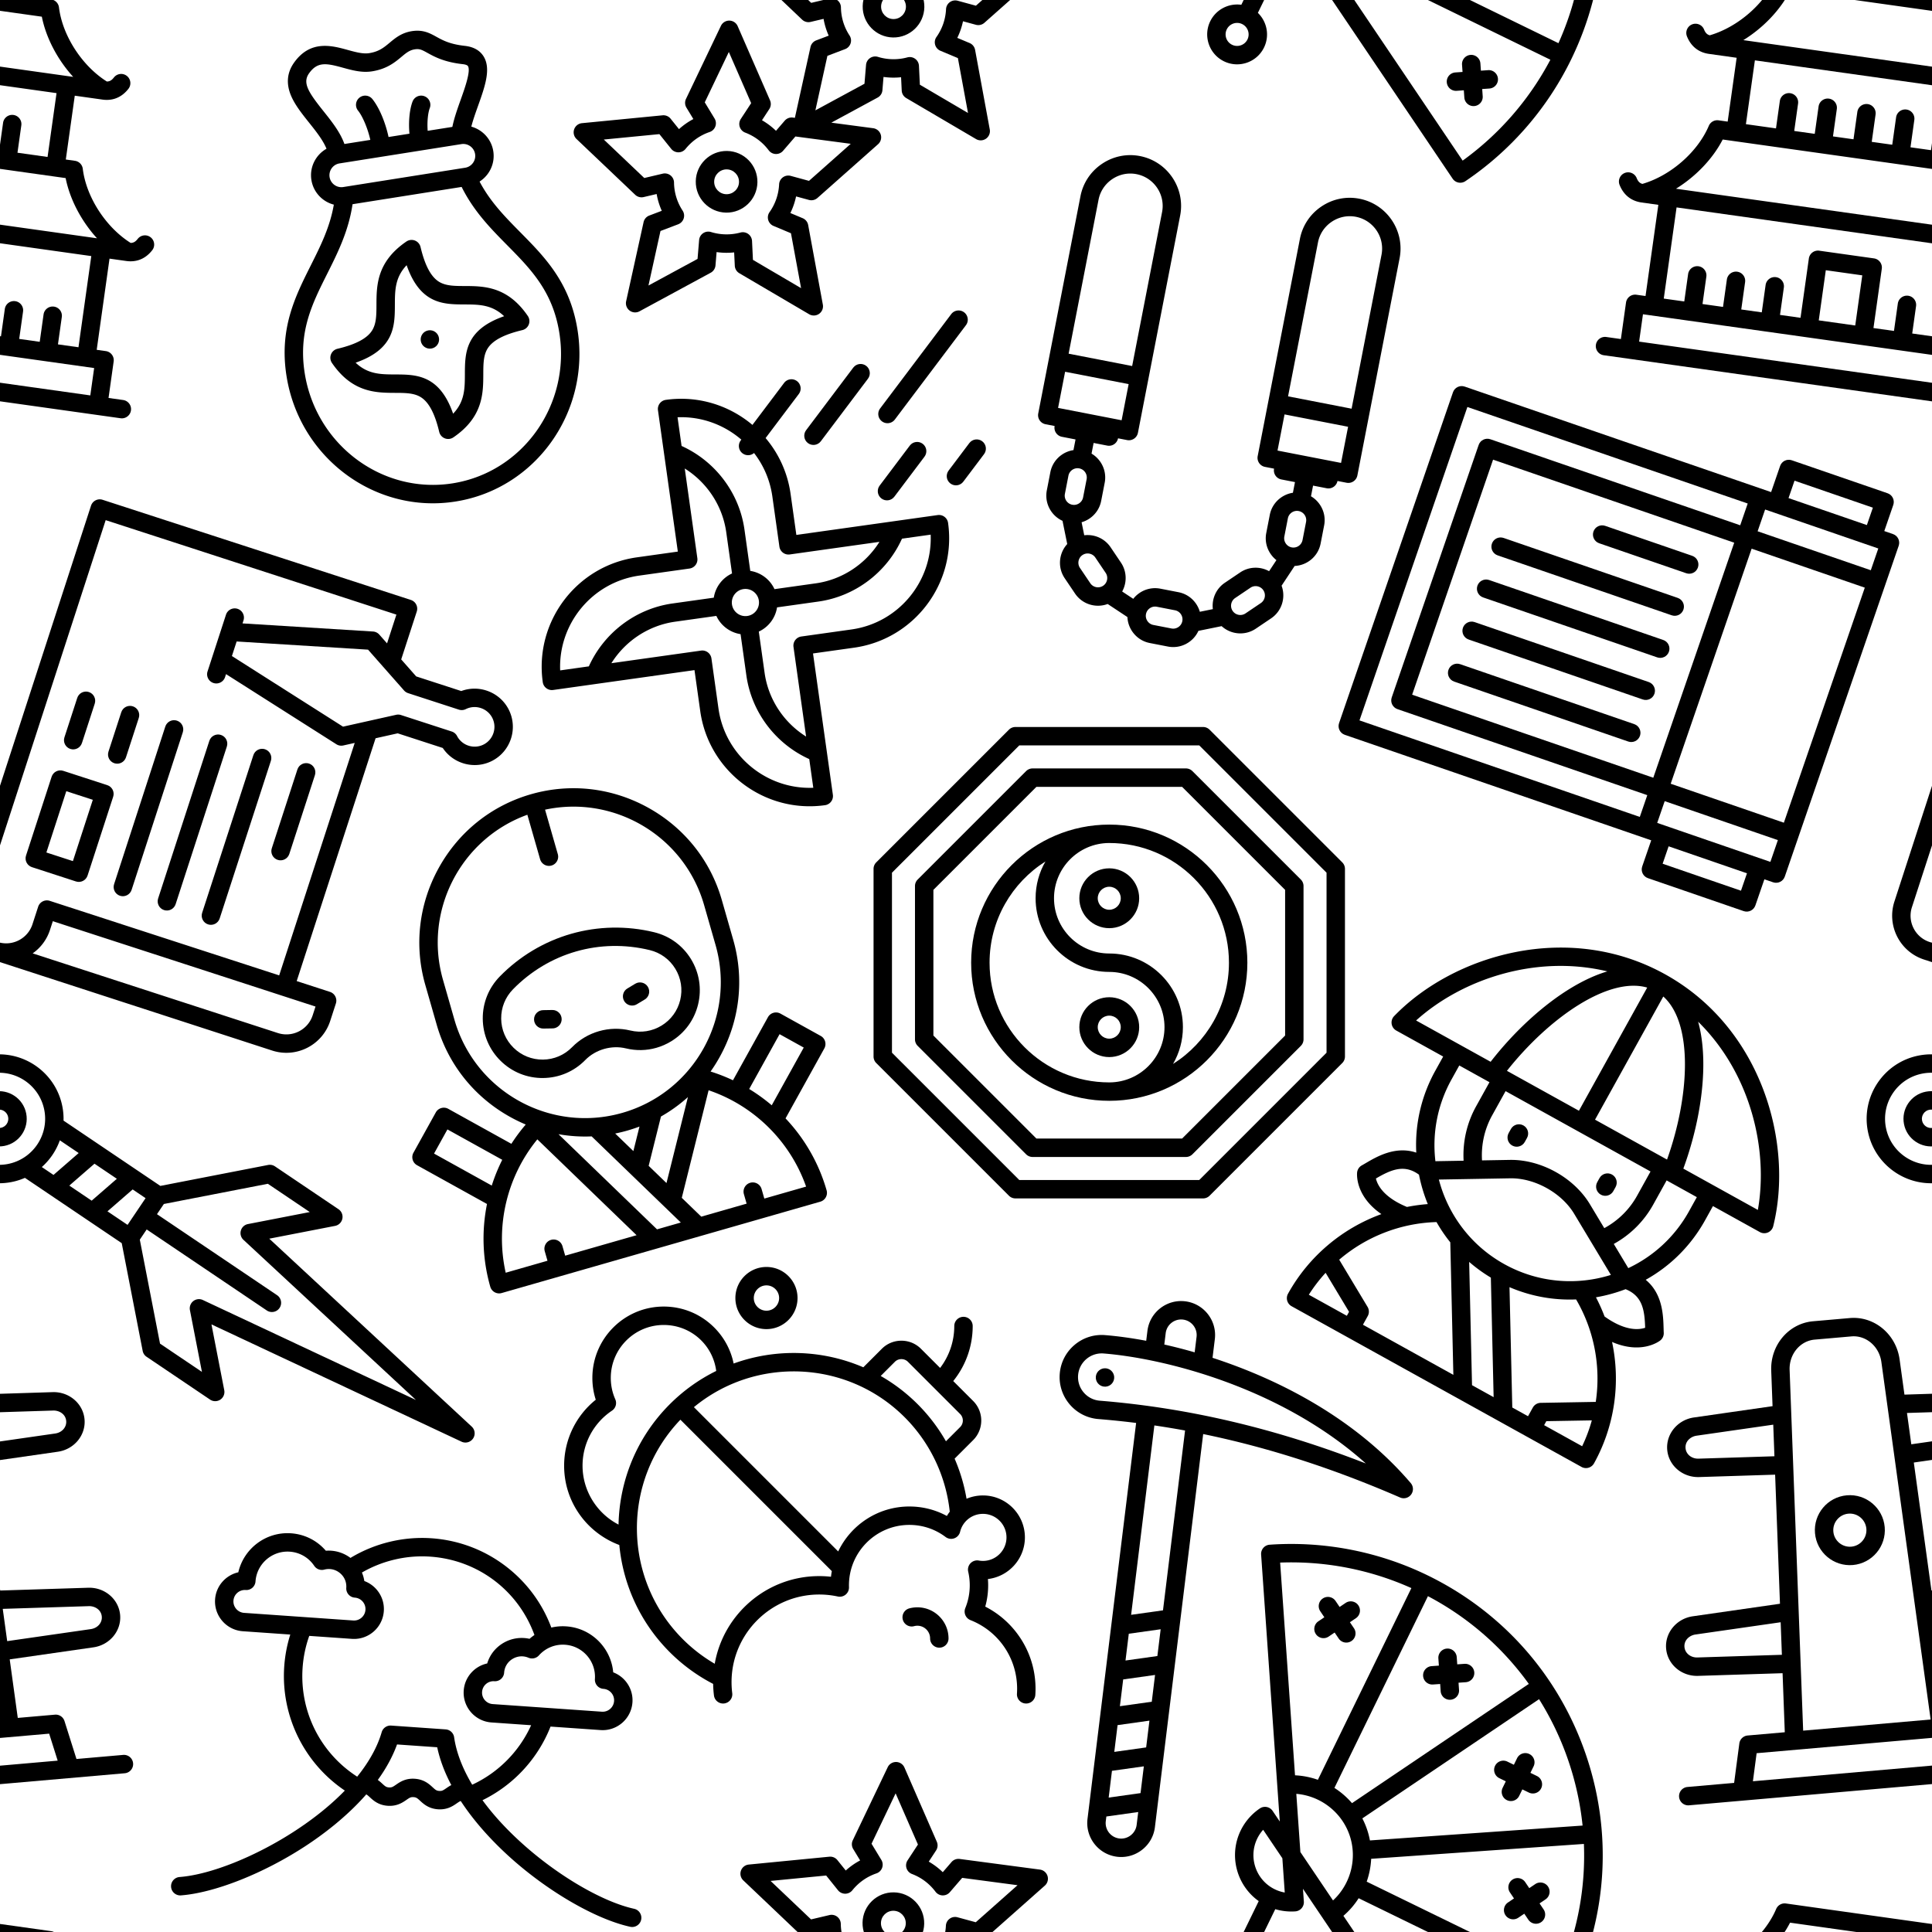 <svg xmlns="http://www.w3.org/2000/svg" xmlns:xlink="http://www.w3.org/1999/xlink" width="512" height="512" viewBox="0 0 512 512">
  <defs>
    <svg xmlns="http://www.w3.org/2000/svg" width="512" viewBox="0 0 512.001 512.001" height="512" id="a">
      <path d="M371.351 234.376c-13.92-19.416-27.157-37.884-35.221-61.527 11.682-5.083 19.87-16.737 19.87-30.269 0-13.348-7.968-24.869-19.397-30.058 2.942-6.82 6.956-14.177 10.881-21.371 10.487-19.224 20.393-37.381 14.202-51.938-3.008-7.074-9.178-11.933-18.338-14.44-15.768-4.316-22.771-9.765-28.952-14.572C307.949 5.186 301.283 0 289 0c-11.291 0-18.968 4.59-25.74 8.639-6.921 4.138-12.898 7.711-23.76 7.711-6.814 0-14.426-3.451-22.484-7.104-16.152-7.322-38.275-17.354-59.7 4.538-9.248 9.45-12.221 21.198-8.835 34.919 2.61 10.58 8.742 21.375 14.671 31.813 5.934 10.446 12.025 21.171 14.358 31.135-12.548 4.673-21.51 16.775-21.51 30.93 0 13.531 8.189 25.185 19.871 30.268-8.064 23.643-21.302 42.111-35.221 61.528C118.699 264.999 96 296.663 96 348.729 96 438.757 167.775 512 256 512s160-73.243 160-163.271c0-52.067-22.698-83.731-44.649-114.353zM171.61 27.771c11.107-11.353 20.377-7.913 37.147-.311 9.639 4.37 19.605 8.889 30.742 8.889 16.385 0 26.164-5.847 34.022-10.545C279.159 22.435 283.231 20 289 20c5.42 0 7.673 1.753 13.117 5.987 6.894 5.362 16.334 12.706 35.95 18.077 1.669.456 4.565 1.451 5.215 2.977 2.401 5.648-7.081 23.03-13.355 34.532-5.056 9.268-10.248 18.785-13.702 28.017h-27.137c.852-10.25 3.53-19.561 6.076-23.971 2.762-4.782 1.123-10.898-3.66-13.66a9.999 9.999 0 0 0-13.66 3.66c-4.619 8-7.943 21.059-8.809 33.971h-22.98c-.895-16.482-5.055-33.33-10.91-43.471-2.761-4.783-8.877-6.422-13.66-3.66s-6.422 8.878-3.66 13.66c3.538 6.127 7.268 19.3 8.193 33.471H197.53c-2.577-13.581-9.88-26.438-16.988-38.951-12.993-22.875-17.764-33.843-8.932-42.868zm17.381 101.819h134.02c7.163 0 12.99 5.828 12.99 12.991s-5.827 12.99-12.99 12.99h-134.02c-7.163 0-12.99-5.828-12.99-12.991s5.827-12.99 12.99-12.99zM256 492.001c-77.196 0-140-64.271-140-143.271 0-45.639 19.869-73.355 40.905-102.7 14.872-20.746 30.21-42.143 39.116-70.458h119.957c8.907 28.314 24.245 49.711 39.116 70.458C376.131 275.373 396 303.091 396 348.729c0 79-62.803 143.272-140 143.272z" />
      <path d="M365.039 325.218c-16.755-35.395-42.258-39.524-62.75-42.843-10.89-1.764-20.294-3.286-26.916-9.119-7.656-6.744-12.135-19.904-13.69-40.232a10.002 10.002 0 0 0-14.249-8.276c-35.395 16.755-39.525 42.258-42.844 62.75-1.763 10.89-3.286 20.294-9.119 26.916-6.743 7.656-19.903 12.135-40.232 13.69a10.002 10.002 0 0 0-8.276 14.25c16.756 35.394 42.259 39.524 62.751 42.843 10.89 1.763 20.294 3.286 26.916 9.119 7.656 6.743 12.135 19.903 13.69 40.232a10 10 0 0 0 14.249 8.276c35.394-16.756 39.523-42.259 42.842-62.751 1.764-10.889 3.286-20.294 9.119-26.916 6.744-7.656 19.904-12.135 40.232-13.69a10 10 0 0 0 8.277-14.249zm-77.371 51.658c-2.513 15.516-4.745 29.312-19.353 40.514-7.967-44.249-33.034-48.312-55.405-51.936-15.516-2.513-29.312-4.746-40.514-19.354 44.249-7.967 48.312-33.034 51.936-55.405 2.513-15.516 4.746-29.312 19.354-40.514 7.965 44.258 33.033 48.313 55.405 51.937 15.516 2.512 29.312 4.745 40.513 19.353-44.249 7.967-48.312 33.034-51.936 55.405z" />
      <path d="M256.004 323.786h-.008c-5.522 0-9.996 4.478-9.996 10s4.481 10 10.004 10 10-4.478 10-10-4.477-10-10-10z" />
    </svg>
    <svg xmlns="http://www.w3.org/2000/svg" width="512" viewBox="0 0 512 512" height="512" id="b">
      <path d="M509.071 147.032 364.967 2.929A10.001 10.001 0 0 0 357.896 0H154.103a10.001 10.001 0 0 0-7.071 2.929L2.929 147.032A10.003 10.003 0 0 0 0 154.104v203.793c0 2.652 1.054 5.195 2.929 7.071l144.104 144.104a10.001 10.001 0 0 0 7.071 2.929h203.792c2.652 0 5.196-1.054 7.071-2.929l144.104-144.104a10.003 10.003 0 0 0 2.929-7.071V154.104c0-2.653-1.054-5.196-2.929-7.072zM492 353.754 353.754 492H158.246L20 353.754V158.246L158.245 20h195.509L492 158.246z" />
      <path d="M339.257 45H172.743a10.001 10.001 0 0 0-7.071 2.929L47.929 165.672A10.003 10.003 0 0 0 45 172.743v166.515c0 2.652 1.054 5.195 2.929 7.071l117.743 117.742a10.001 10.001 0 0 0 7.071 2.929h166.514c2.652 0 5.196-1.054 7.071-2.929l117.743-117.743a10.003 10.003 0 0 0 2.929-7.071V172.743c0-2.652-1.054-5.195-2.929-7.071L346.328 47.929A10.001 10.001 0 0 0 339.257 45zM447 335.114 335.115 447h-158.23L65 335.115V176.886L176.885 65h158.23L447 176.886z" />
      <path d="M106 256c0 82.71 67.29 150 150 150s150-67.29 150-150-67.29-150-150-150-150 67.29-150 150zm20 0c0-46.23 24.256-86.901 60.71-109.955C179.901 157.809 176 171.457 176 186c0 44.112 35.888 80 80 80 33.084 0 60 26.916 60 60 0 32.954-26.705 59.788-59.61 59.999L256 386c-71.682 0-130-58.317-130-130zm260 0c0 46.23-24.256 86.901-60.71 109.955C332.099 354.191 336 340.543 336 326c0-44.112-35.888-80-80-80-33.084 0-60-26.916-60-60 0-32.954 26.705-59.788 59.61-59.999L256 126c71.682 0 130 58.317 130 130z" />
      <path d="M288.5 326c0-17.921-14.58-32.5-32.5-32.5s-32.5 14.579-32.5 32.5 14.58 32.5 32.5 32.5 32.5-14.579 32.5-32.5zm-45 0c0-6.893 5.607-12.5 12.5-12.5s12.5 5.607 12.5 12.5-5.607 12.5-12.5 12.5-12.5-5.607-12.5-12.5zM223.5 186c0 17.921 14.58 32.5 32.5 32.5s32.5-14.579 32.5-32.5-14.58-32.5-32.5-32.5-32.5 14.579-32.5 32.5zm45 0c0 6.893-5.607 12.5-12.5 12.5s-12.5-5.607-12.5-12.5 5.607-12.5 12.5-12.5 12.5 5.607 12.5 12.5z" />
    </svg>
    <svg xmlns="http://www.w3.org/2000/svg" width="512" viewBox="0 0 512 512" height="512" id="c">
      <path d="M183.662 299.913c16.716 4.612 34.227 2.438 49.306-6.121l.015-.009c13.967-7.958 32.039-7.959 46.048.009 9.903 5.621 20.855 8.487 31.941 8.487 5.795 0 11.627-.783 17.365-2.366 16.716-4.611 30.635-15.456 39.193-30.535 8.559-15.08 10.733-32.591 6.122-49.306-4.611-16.716-15.456-30.635-30.528-39.189-26.621-15.141-56.748-23.143-87.124-23.143-30.375 0-60.503 8.002-87.117 23.138-15.08 8.56-25.925 22.479-30.536 39.194s-2.437 34.226 6.122 49.305c8.559 15.08 22.478 25.925 39.193 30.536zm-26.035-74.522c3.19-11.565 10.694-21.196 21.135-27.123 48.364-27.504 106.112-27.505 154.483.005 10.434 5.922 17.938 15.553 21.128 27.118s1.686 23.681-4.236 34.115-15.553 17.937-27.119 21.128-23.682 1.687-34.108-4.231c-10.159-5.777-21.543-8.666-32.924-8.666-11.377 0-22.751 2.887-32.891 8.661-10.435 5.923-22.549 7.426-34.115 4.236-11.566-3.191-21.197-10.694-27.119-21.129-5.92-10.434-7.425-22.549-4.234-34.114z" />
      <path d="m198.752 248.365 9.659 2.589c.868.232 1.738.344 2.595.344 4.415 0 8.456-2.947 9.653-7.414 1.43-5.335-1.736-10.818-7.07-12.248l-9.659-2.589c-5.336-1.429-10.818 1.736-12.248 7.07-1.43 5.335 1.735 10.819 7.07 12.248zM300.994 251.298c.857 0 1.728-.111 2.595-.344l9.659-2.589c5.334-1.43 8.5-6.913 7.07-12.248s-6.914-8.501-12.248-7.07l-9.659 2.589c-5.334 1.43-8.5 6.913-7.07 12.248 1.197 4.468 5.238 7.414 9.653 7.414z" />
      <path d="m486.072 339.072-35.355-35.355a10.001 10.001 0 0 0-14.142 0L381.191 359.1a189.178 189.178 0 0 0-20.773-15.833 171.867 171.867 0 0 0 13.888-12.461c31.724-31.723 49.194-73.738 49.194-118.305V167.5c0-44.567-17.471-86.582-49.194-118.306S300.567 0 256 0s-86.582 17.471-118.306 49.194S88.5 122.934 88.5 167.5v45.001c0 44.566 17.471 86.582 49.195 118.305a172.057 172.057 0 0 0 13.888 12.461 189.315 189.315 0 0 0-20.774 15.833l-55.383-55.383a10.001 10.001 0 0 0-14.142 0l-35.355 35.355c-3.905 3.905-3.905 10.237 0 14.143l61.416 61.416C73.561 441.221 66 471.111 66 502c0 5.522 4.477 10 10 10h360c5.523 0 10-4.478 10-10 0-30.889-7.561-60.779-21.344-87.369l61.416-61.417c3.905-3.904 3.905-10.236 0-14.142zM257.265 492l-74.383-128.836a165.163 165.163 0 0 0 33.96 12.218L284.171 492zm-14.984-112.556a169.335 169.335 0 0 0 27.438 0L256 403.206zm25.266 43.762 27.611-47.824a165.113 165.113 0 0 0 33.961-12.218l-48.118 83.345zM108.5 212.501V167.5c0-77.972 60.814-142.006 137.5-147.164v50.239c0 5.522 4.477 10 10 10s10-4.478 10-10V20.336c76.686 5.158 137.5 69.193 137.5 147.164v45.001C403.5 293.832 337.331 360 256 360s-147.5-66.168-147.5-147.499zM47.142 346.144l21.213-21.213 48.137 48.137a190.674 190.674 0 0 0-18.662 23.764zm112.103 16.08L234.171 492h-80.67v-10.72c0-5.522-4.477-10-10-10s-10 4.478-10 10V492H86.295c3.086-52.134 30.154-100.128 72.95-129.776zM378.499 492v-10.72c0-5.522-4.477-10-10-10s-10 4.478-10 10V492h-51.234l-14.717-25.491 60.208-104.285c42.795 29.649 69.863 77.642 72.949 129.776zm35.671-95.168a190.674 190.674 0 0 0-18.662-23.764l48.137-48.137 21.213 21.213z" />
    </svg>
    <svg xmlns="http://www.w3.org/2000/svg" width="512" viewBox="0 0 512.003 512.003" height="512" id="d">
      <path d="M167.012 334.952c-18.465 0-33.488 15.022-33.488 33.488s15.023 33.488 33.488 33.488c18.466 0 33.489-15.022 33.489-33.488s-15.023-33.488-33.489-33.488zm0 46.977c-7.438 0-13.488-6.051-13.488-13.488s6.051-13.488 13.488-13.488 13.489 6.051 13.489 13.488-6.051 13.488-13.489 13.488z" />
      <path d="M511.513 120.986a10.001 10.001 0 0 0-8.368-6.845l-87.354-10.045a9.997 9.997 0 0 0-8.83 3.539l-9.279 11.154a76.976 76.976 0 0 0-15.419-11.218l7.734-12.262a10 10 0 0 0 .638-9.491L354.087 5.844a10 10 0 0 0-18.192 0L299.348 85.82a10 10 0 0 0 .638 9.491l7.734 12.262a76.982 76.982 0 0 0-15.42 11.218l-9.279-11.154a9.998 9.998 0 0 0-8.83-3.539l-87.354 10.045a10 10 0 0 0-5.621 17.301l64.768 59.472a9.998 9.998 0 0 0 9.224 2.326l14.057-3.568a76.708 76.708 0 0 0 5.887 18.137l-13.465 5.374a10 10 0 0 0-6.094 7.305l-15.624 77.206-2.157-.248a10 10 0 0 0-8.83 3.539l-9.279 11.154a77.004 77.004 0 0 0-15.419-11.218l7.734-12.262a9.998 9.998 0 0 0 .637-9.491l-36.547-79.976a9.999 9.999 0 0 0-18.19 0l-36.547 79.976a10 10 0 0 0 .637 9.491l7.734 12.262a76.976 76.976 0 0 0-15.419 11.218l-9.279-11.154a9.999 9.999 0 0 0-8.83-3.539L8.858 307.49a10 10 0 0 0-5.621 17.301l64.768 59.471a10 10 0 0 0 9.224 2.326l14.057-3.567a76.725 76.725 0 0 0 5.888 18.137l-13.465 5.374a10.002 10.002 0 0 0-6.094 7.305L60.174 500.02a10 10 0 0 0 14.716 10.692l76.576-43.22a10.002 10.002 0 0 0 5.063-8.054l.951-14.474a77.875 77.875 0 0 0 19.067 0l.951 14.474a10.002 10.002 0 0 0 5.063 8.054l76.576 43.22a9.996 9.996 0 0 0 10.793-.619 9.999 9.999 0 0 0 3.924-10.073l-17.442-86.183a10 10 0 0 0-6.094-7.305l-13.465-5.374a76.68 76.68 0 0 0 5.888-18.137l14.057 3.567a9.998 9.998 0 0 0 9.224-2.326l64.768-59.472a10 10 0 0 0-5.621-17.301l-45.529-5.235 49.806-28.112a10 10 0 0 0 5.063-8.054l.95-14.474a77.875 77.875 0 0 0 19.067 0l.951 14.474a10 10 0 0 0 5.063 8.054l76.575 43.22a10 10 0 0 0 14.717-10.692l-17.441-86.183a10.003 10.003 0 0 0-6.095-7.305l-13.465-5.374a76.678 76.678 0 0 0 5.887-18.137l14.058 3.568a10 10 0 0 0 9.224-2.326l64.768-59.472a10.004 10.004 0 0 0 2.745-10.455zM256.475 365.873l-19.928-5.058a10.008 10.008 0 0 0-8.48 1.707 10.005 10.005 0 0 0-3.976 7.684 56.831 56.831 0 0 1-9.855 30.356 9.999 9.999 0 0 0 4.555 14.922l19.089 7.618 12.028 59.435-52.81-29.806-1.346-20.498a10 10 0 0 0-12.769-8.947c-10.343 3.006-21.601 3.006-31.943 0a9.997 9.997 0 0 0-12.769 8.947l-1.346 20.498-52.81 29.806 12.028-59.435 19.088-7.618a10.003 10.003 0 0 0 4.556-14.921 56.856 56.856 0 0 1-9.856-30.358 10.002 10.002 0 0 0-12.456-9.39l-19.927 5.058-44.666-41.014 60.243-6.927 13.147 15.803c1.938 2.33 4.822 3.638 7.857 3.604a10.002 10.002 0 0 0 7.73-3.868c6.69-8.622 15.623-15.119 25.831-18.789a9.999 9.999 0 0 0 5.075-14.745l-10.959-17.374 25.204-55.154 25.204 55.154-10.959 17.374a9.996 9.996 0 0 0 5.075 14.745c10.208 3.67 19.14 10.167 25.831 18.789a10.002 10.002 0 0 0 7.73 3.868c3.06.034 5.92-1.273 7.857-3.604l13.147-15.803 60.243 6.926zm177.979-193.349-19.928-5.058a10.002 10.002 0 0 0-12.455 9.39 56.847 56.847 0 0 1-9.856 30.358 10 10 0 0 0 4.555 14.92l19.089 7.619 12.028 59.435-52.81-29.806-1.347-20.498a10 10 0 0 0-12.77-8.947c-10.334 3.006-21.604 3.006-31.94 0a10 10 0 0 0-12.77 8.947l-1.346 20.498-52.81 29.807 12.027-59.436 19.089-7.619a9.996 9.996 0 0 0 4.555-14.92 56.853 56.853 0 0 1-9.856-30.358 10.002 10.002 0 0 0-12.455-9.39l-19.927 5.058-44.667-41.014 60.243-6.927 13.147 15.803c1.937 2.33 4.836 3.637 7.857 3.604a10.004 10.004 0 0 0 7.73-3.868c6.69-8.622 15.623-15.119 25.831-18.789a9.999 9.999 0 0 0 5.075-14.745l-10.959-17.374 25.204-55.154 25.204 55.154-10.959 17.374a10.001 10.001 0 0 0 5.075 14.745c10.208 3.67 19.14 10.167 25.83 18.789a10 10 0 0 0 7.73 3.868c3.021.04 5.92-1.273 7.857-3.604l13.147-15.803 60.243 6.927z" />
      <path d="M344.991 141.604c-18.466 0-33.488 15.022-33.488 33.488s15.022 33.489 33.488 33.489 33.488-15.023 33.488-33.489-15.022-33.488-33.488-33.488zm0 46.977c-7.438 0-13.488-6.052-13.488-13.489s6.051-13.488 13.488-13.488 13.488 6.051 13.488 13.488-6.05 13.489-13.488 13.489z" />
    </svg>
    <svg xmlns="http://www.w3.org/2000/svg" width="512" viewBox="0 0 512.001 512.001" height="512" id="e">
      <path d="M450 217.001H295v-45c0-23.447-6.76-45.344-18.432-63.846l42.35-42.349c3.905-3.905 3.905-10.237 0-14.143-3.906-3.906-10.237-3.904-14.143 0l-40.374 40.374C242.412 67.48 210.479 52.002 175 52.002c-5.523 0-10 4.478-10 10v154.999h-45c-66.168 0-120 53.832-120 120 0 5.522 4.477 10 10 10h155v45c0 66.168 53.832 120 120 120 5.523 0 10-4.478 10-10v-155h45c66.168 0 120-53.832 120-120 0-5.522-4.477-10-10-10zM250.238 106.2l-.773.773c-3.905 3.905-3.905 10.237 0 14.143a9.968 9.968 0 0 0 7.071 2.929 9.989 9.989 0 0 0 5.333-1.538C270.222 137.109 275 154.008 275 172.001v55c0 5.522 4.477 10 10 10l98.319.001c-18.444 21.909-45.819 34.999-74.737 34.999h-45.298c-3.352-11.134-12.149-19.932-23.283-23.283v-45.297c0-40.202-20.964-77.911-55-99.471V72.499c25.92 2.586 48.959 15.112 65.237 33.701zM230 296.751c-8.133 0-14.75-6.617-14.75-14.75s6.617-14.75 14.75-14.75 14.75 6.617 14.75 14.75-6.617 14.75-14.75 14.75zm-110-59.75h55c5.523 0 10-4.478 10-10v-98.318c21.909 18.445 35 45.82 35 74.738v45.297c-11.134 3.352-19.932 12.15-23.283 23.284H151.42c-40.202 0-77.91 20.963-99.47 54.999H20.496c5.035-50.46 47.739-90 99.504-90zm65 155v-55c0-5.522-4.477-10-10-10H76.682c18.444-21.909 45.819-34.999 74.737-34.999h45.298c3.352 11.134 12.149 19.932 23.284 23.283v45.298c0 40.202 20.964 77.91 54.999 99.469v31.453c-50.462-5.034-90-47.739-90-99.504zm155-65h-55c-5.523 0-10 4.478-10 10v98.318c-21.909-18.444-34.999-45.818-34.999-74.736v-45.299c11.134-3.352 19.931-12.149 23.282-23.283h45.298c40.202 0 77.911-20.963 99.47-54.999h31.453c-5.035 50.461-47.74 89.999-99.504 89.999zM411.301 110.7a9.97 9.97 0 0 0 7.071-2.929l90.7-90.7c3.905-3.905 3.905-10.237 0-14.143-3.905-3.904-10.237-3.904-14.143 0l-90.7 90.7c-3.905 3.905-3.905 10.237 0 14.143a9.976 9.976 0 0 0 7.072 2.929z" />
      <path d="M321.325 119.966c1.953 1.952 4.512 2.929 7.071 2.929s5.119-.977 7.071-2.929l60.16-60.16c3.905-3.905 3.905-10.237 0-14.143-3.905-3.904-10.237-3.904-14.143 0l-60.16 60.16c-3.904 3.906-3.904 10.238.001 14.143zM430.506 138.063l-38.471 38.472c-3.905 3.905-3.905 10.237 0 14.143 1.953 1.952 4.512 2.929 7.071 2.929s5.119-.977 7.071-2.929l38.471-38.472c3.905-3.905 3.905-10.237 0-14.143-3.904-3.904-10.237-3.904-14.142 0zM494.93 144.349l-26.464 26.465c-3.905 3.905-3.905 10.237 0 14.143 1.953 1.952 4.512 2.929 7.071 2.929s5.119-.977 7.071-2.929l26.464-26.465c3.905-3.905 3.905-10.237 0-14.143-3.906-3.904-10.237-3.904-14.142 0z" />
    </svg>
    <svg xmlns="http://www.w3.org/2000/svg" width="512" viewBox="0 0 512.002 512.002" height="512" id="f">
      <path d="M502.002 456.001h-16v-40c0-5.523-4.478-10-10-10h-10v-100h18.499c7.851 0 18.762-2.689 26.159-15.5 2.762-4.783 1.123-10.899-3.66-13.661-4.782-2.761-10.898-1.123-13.66 3.66-1.953 3.382-3.963 4.972-7.021 5.387-29.04-13.053-54.646-42.573-62.658-72.475a10 10 0 0 0-9.659-7.412H404v-70h30.501c7.851 0 18.763-2.689 26.159-15.5 2.762-4.783 1.123-10.899-3.66-13.661-4.784-2.763-10.898-1.123-13.66 3.66-1.953 3.382-3.963 4.972-7.021 5.387-29.034-13.053-54.651-42.594-62.658-72.475a10 10 0 0 0-9.659-7.412h-216a10 10 0 0 0-9.659 7.412c-8.006 29.88-33.622 59.421-62.658 72.475-3.059-.415-5.068-2.004-7.02-5.386-2.762-4.783-8.877-6.424-13.66-3.662-4.783 2.761-6.423 8.877-3.662 13.66 7.396 12.812 18.308 15.501 26.159 15.501h30.5v70h-10a10 10 0 0 0-9.659 7.412c-8.012 29.902-33.616 59.422-62.658 72.475-3.059-.415-5.068-2.005-7.021-5.387-2.761-4.782-8.877-6.421-13.66-3.66s-6.422 8.878-3.66 13.661C8.741 303.311 19.653 306 27.503 306h18.501v100h-10c-5.522 0-10 4.477-10 10v40h-16c-5.522 0-10 4.477-10 10s4.478 10 10 10h492c5.522 0 10-4.477 10-10s-4.48-9.999-10.002-9.999zm-346.631-400h201.26c7.809 22.349 23.519 43.98 42.832 60H112.539c19.316-16.02 35.023-37.65 42.832-60zm-27.37 80H384v70h-32.999v-30c0-5.523-4.478-10-10-10s-10 4.477-10 10v30h-22.5v-30c0-5.523-4.478-10-10-10s-10 4.477-10 10v30h-22.5v-30c0-5.523-4.478-10-10-10s-10 4.477-10 10v30h-22.5v-30c0-5.523-4.478-10-10-10s-10 4.477-10 10v30h-22.5v-30c0-5.523-4.478-10-10-10s-10 4.477-10 10v30h-33zm-22.629 90.001h301.259c7.811 22.359 23.514 43.985 42.826 60H62.546c19.313-16.016 35.015-37.641 42.826-60zm-39.37 80h380v100h-22.5v-30c0-5.523-4.478-10-10-10s-10 4.477-10 10v30h-22.5v-30c0-5.523-4.478-10-10-10s-10 4.477-10 10v30h-22.5v-30c0-5.523-4.478-10-10-10s-10 4.477-10 10v30h-22.5v-65c0-5.523-4.478-10-10-10h-60c-5.522 0-10 4.477-10 10v65h-22.499v-30c0-5.523-4.478-10-10-10s-10 4.477-10 10v30h-22.5v-30c0-5.523-4.478-10-10-10s-10 4.477-10 10v30h-22.5v-30c0-5.523-4.478-10-10-10s-10 4.477-10 10v30H66.002zm210 99.999h-40v-55h40zm-230 20h420v30h-420z" />
    </svg>
    <svg xmlns="http://www.w3.org/2000/svg" width="512" viewBox="0 0 512.005 512.005" height="512" id="g">
      <path d="M503.459 439.109c-33.272-4.897-81.097-28.019-121.838-58.905-20.045-15.196-37.078-31.136-50.678-47.267 32.437-18.726 56.88-49.156 68.144-84.921h54.474c17.888 0 32.44-14.553 32.44-32.44 0-14.649-9.76-27.062-23.119-31.076-4.153-26.175-26.878-46.246-54.202-46.246-5.595 0-11.055.832-16.235 2.426-11.39-24.978-29.285-46.209-52.11-61.727-24.973-16.978-54.135-25.952-84.333-25.952-30.811 0-61.298 9.705-86.46 27.427a39.236 39.236 0 0 0-27.221-5.916c-10.264-10.404-24.151-16.258-38.998-16.258-27.324 0-50.049 20.071-54.202 46.246-13.359 4.014-23.119 16.426-23.119 31.076 0 17.888 14.553 32.44 32.44 32.44h51.696a149.8 149.8 0 0 0-4.136 34.985 149.96 149.96 0 0 0 21.968 78.153 149.942 149.942 0 0 0 53.09 51.784c-13.599 16.13-30.632 32.07-50.676 47.265-40.741 30.886-88.566 54.008-121.839 58.905-5.464.804-9.241 5.886-8.438 11.35.804 5.464 5.888 9.24 11.35 8.438 36.358-5.352 87.782-29.984 131.01-62.754 17.303-13.118 42.043-34.249 62.109-60.703 1.171.522 2.338 1.424 4.132 2.862 3.907 3.131 9.811 7.862 19.934 7.862s16.026-4.731 19.934-7.862c3.288-2.635 4.47-3.469 7.427-3.469s4.139.833 7.427 3.469c3.907 3.131 9.811 7.862 19.934 7.862s16.027-4.731 19.934-7.862c1.795-1.438 2.962-2.34 4.133-2.862 20.066 26.455 44.806 47.586 62.109 60.703 43.227 32.77 94.65 57.403 131.009 62.754.494.073.983.108 1.469.108 4.878 0 9.149-3.575 9.881-8.545.802-5.465-2.976-10.546-8.44-11.35zm-59.897-245.974c0 5.523 4.478 10 10 10 6.859 0 12.44 5.581 12.44 12.44s-5.581 12.44-12.44 12.44H334.733c-6.859 0-12.44-5.581-12.44-12.44s5.581-12.44 12.44-12.44c5.522 0 10-4.477 10-10 0-6.223 2.901-11.867 7.961-15.482 3.332-2.381 7.177-3.605 11.085-3.605 2.071 0 4.161.344 6.2 1.042a10.003 10.003 0 0 0 11.136-3.327c6.669-8.585 16.717-13.509 27.566-13.509 19.233 0 34.881 15.647 34.881 34.881zm-397.56-57.56c0-6.86 5.581-12.44 12.44-12.44 5.522 0 10-4.477 10-10 0-19.233 15.647-34.881 34.881-34.881 10.851 0 20.898 4.924 27.566 13.509a10.001 10.001 0 0 0 11.136 3.327c5.89-2.015 12.188-1.08 17.285 2.563 5.06 3.616 7.961 9.259 7.961 15.482 0 5.523 4.478 10 10 10 6.859 0 12.44 5.581 12.44 12.44s-5.581 12.44-12.44 12.44H58.443c-6.86.001-12.441-5.58-12.441-12.44zm80 67.426c0-11.851 1.612-23.597 4.796-34.985h46.474c17.888 0 32.44-14.553 32.44-32.44 0-14.75-9.896-27.233-23.396-31.158a38.405 38.405 0 0 0-3.247-9.025c21.412-14.483 47.041-22.391 72.934-22.391 51.808 0 97.807 30.039 118.71 77.002a54.966 54.966 0 0 0-5.029 4.509 39.233 39.233 0 0 0-28.618 6.869c-7.953 5.684-13.307 13.807-15.376 23.036-13.5 3.925-23.396 16.408-23.396 31.158 0 17.888 14.553 32.44 32.44 32.44h43.224c-10.809 29.224-31.923 53.835-59.339 68.911-11.768-16.883-19.653-33.773-23.176-50.042a9.999 9.999 0 0 0-9.773-7.883h-59.332a10 10 0 0 0-9.773 7.883c-3.523 16.269-11.409 33.159-23.177 50.043-41.66-22.866-67.386-66.188-67.386-113.927zM290.79 322.693c-3.289 2.635-4.471 3.469-7.428 3.469s-4.139-.833-7.427-3.469c-3.907-3.131-9.811-7.862-19.934-7.862s-16.026 4.731-19.934 7.862c-3.288 2.635-4.47 3.469-7.427 3.469s-4.139-.833-7.427-3.469c-1.437-1.151-3.144-2.519-5.23-3.788 7.746-12.46 14.133-25.836 18.146-39.903h43.743c4.014 14.067 10.4 27.443 18.146 39.903-2.084 1.269-3.791 2.637-5.228 3.788z" />
    </svg>
    <svg xmlns="http://www.w3.org/2000/svg" width="512" viewBox="0 0 512.001 512.001" height="512" id="h">
      <path d="M494.239 420.105c-9.516-13.745-22.138-24.773-36.857-32.286a85.393 85.393 0 0 0 3.167-23.137c0-2.277-.09-4.552-.269-6.816 22.591-2.669 40.169-21.938 40.169-45.234 0-25.116-20.434-45.55-45.55-45.55a45.666 45.666 0 0 0-17.826 3.6 190.733 190.733 0 0 0-12.955-43.571l20.137-20.136c11.714-11.714 11.714-30.775 0-42.491l-21.649-21.649c13.673-16.889 21.138-37.886 21.138-59.763 0-5.523-4.477-10-10-10s-10 4.477-10 10c0 16.562-5.419 32.484-15.38 45.522l-20.805-20.805c-5.659-5.66-13.204-8.776-21.245-8.776s-15.586 3.117-21.245 8.776l-20.11 20.11c-44.696-19.265-95.323-20.628-140.858-4.089-3.087-15.136-10.642-29.013-21.942-39.986-14.54-14.12-33.712-21.896-53.984-21.896-42.734 0-77.5 34.766-77.5 77.5 0 8.136 1.24 16.077 3.693 23.701C12.713 180.501 0 206.729 0 234.765c0 20.277 6.478 39.501 18.734 55.594 10.533 13.831 24.989 24.508 41.193 30.538 4.054 42.516 22.325 83.919 54.812 116.406a190.004 190.004 0 0 0 47.108 34.458c.069 4.191.365 8.406.884 12.553.633 5.059 4.94 8.759 9.91 8.759.414 0 .833-.025 1.254-.078 5.48-.686 9.367-5.685 8.681-11.165a96.663 96.663 0 0 1-.745-11.954c0-52.49 42.704-95.194 95.194-95.194a95.9 95.9 0 0 1 20.245 2.163 9.989 9.989 0 0 0 8.516-2.09 9.997 9.997 0 0 0 3.595-7.998 68.13 68.13 0 0 1-.033-2.076c0-36.172 29.428-65.6 65.6-65.6 14.341 0 27.962 4.543 39.39 13.14a10.002 10.002 0 0 0 15.73-5.637c2.783-11.483 12.993-19.503 24.83-19.503 14.088 0 25.55 11.461 25.55 25.55s-11.462 25.55-25.55 25.55c-1.523 0-3.046-.134-4.525-.398a10 10 0 0 0-11.5 12.092 65.992 65.992 0 0 1 1.676 14.806c0 8.551-1.623 16.87-4.823 24.726a10.003 10.003 0 0 0 5.581 13.072c30.795 12.189 50.694 41.469 50.694 74.675a81.929 81.929 0 0 1-.182 5.262c-.362 5.511 3.812 10.272 9.322 10.635a9.996 9.996 0 0 0 10.635-9.322c.147-2.233.223-4.437.225-6.55v-.107c0-20.483-6.142-40.183-17.762-56.967zM359.211 121.931c1.882-1.882 4.404-2.918 7.103-2.918 2.698 0 5.221 1.036 7.103 2.918l56.696 56.695c3.917 3.917 3.917 10.29 0 14.206l-15.418 15.418a190.107 190.107 0 0 0-30.679-40.222c-12.265-12.265-25.801-22.502-40.187-30.715zM20 234.765c0-24.038 11.951-46.38 31.968-59.764a10 10 0 0 0 3.588-12.356c-3.24-7.329-4.882-15.14-4.882-23.217 0-31.706 25.794-57.5 57.5-57.5 29.312 0 53.339 21.512 57.011 49.941-18.225 8.965-35.304 21.018-50.446 36.16-36.117 36.118-54.663 83.254-55.638 130.688C35.554 286.594 20 261.917 20 234.765zm257.027 119.917c-56.704 0-103.97 41.183-113.459 95.21a170.066 170.066 0 0 1-34.686-26.731c-65.566-65.565-66.429-171.707-2.591-238.342l164.449 164.45a85.604 85.604 0 0 0-.89 6.126 115.932 115.932 0 0 0-12.823-.713zm97.922-75.599c-34.043 0-63.508 19.975-77.29 48.821L140.951 171.195c66.876-55.238 166.367-51.579 228.921 10.976 27.512 27.511 44.872 63.898 48.965 102.572a45.296 45.296 0 0 0-3.139 4.632c-12.439-6.763-26.315-10.292-40.749-10.292z" />
      <path d="M383.667 388.583c-2.956 0-5.902.388-8.757 1.153-5.334 1.429-8.5 6.913-7.071 12.248 1.43 5.334 6.911 8.5 12.248 7.071a13.87 13.87 0 0 1 3.58-.471c7.627 0 13.832 6.205 13.832 13.832 0 5.523 4.477 10 10 10s10-4.477 10-10c0-18.656-15.177-33.833-33.832-33.833zM219.75 86.428c18.61 0 33.75-15.14 33.75-33.75s-15.14-33.75-33.75-33.75S186 34.068 186 52.678s15.14 33.75 33.75 33.75zm0-47.5c7.582 0 13.75 6.168 13.75 13.75s-6.168 13.75-13.75 13.75S206 60.26 206 52.678s6.168-13.75 13.75-13.75z" />
    </svg>
    <svg xmlns="http://www.w3.org/2000/svg" width="512" viewBox="0 0 512 512" height="512" id="i">
      <path d="M502 56H150V26c0-5.523-4.477-10-10-10H30c-5.523 0-10 4.477-10 10v30H10C4.477 56 0 60.477 0 66v380c0 5.523 4.477 10 10 10h10v30c0 5.523 4.477 10 10 10h110c5.523 0 10-4.477 10-10v-30h352c5.522 0 10-4.477 10-10V66c0-5.523-4.478-10-10-10zM40 36h90v20H40zm110 40v25H20V76zm0 315H20V121h130zm20-270h277v270H170zM20 436v-25h130v25zm110 40H40v-20h90zm362-40H170v-25h287c5.522 0 10-4.477 10-10V111c0-5.523-4.478-10-10-10H170V76h322z" />
      <path d="M408.5 149.333h-200c-5.523 0-10 4.477-10 10s4.477 10 10 10h200c5.522 0 10-4.477 10-10s-4.477-10-10-10zM408.5 197.666h-200c-5.523 0-10 4.477-10 10s4.477 10 10 10h200c5.522 0 10-4.477 10-10s-4.477-10-10-10zM408.5 246h-200c-5.523 0-10 4.477-10 10s4.477 10 10 10h200c5.522 0 10-4.477 10-10s-4.477-10-10-10zM408.5 294.333h-200c-5.523 0-10 4.477-10 10s4.477 10 10 10h200c5.522 0 10-4.477 10-10s-4.477-10-10-10zM308.5 342.666h-100c-5.523 0-10 4.477-10 10s4.477 10 10 10h100c5.522 0 10-4.477 10-10s-4.477-10-10-10z" />
    </svg>
    <svg xmlns="http://www.w3.org/2000/svg" width="512" viewBox="0 0 512.001 512.001" height="512" id="j">
      <path d="M499.851 80.327c-15.006-15.005-38.923-16.082-55.197-3.141h-51.458l-21.184-12.519V10c0-5.523-4.478-10-10-10H10.01c-5.523 0-10 4.477-10 10v452.001c0 27.57 22.43 50 50 50h320c27.57 0 50-22.43 50-50v-19.999c0-5.523-4.478-10-10-10h-37.998V154.705l21.184-12.519h51.457c16.274 12.94 40.191 11.866 55.198-3.14 16.187-16.19 16.187-42.531 0-58.719zM400.01 452.002v9.999c0 16.542-13.458 30-30 30H89.986a49.743 49.743 0 0 0 10.023-30v-9.999zm-47.998-20H90.01c-5.523 0-10 4.477-10 10v19.999c0 16.542-13.458 30-30 30s-30-13.458-30-30V20h332.002v32.847l-10.925-6.456a10.007 10.007 0 0 0-7.581-1.075L196.011 80.719v-3.386c0-5.523-4.477-10-10-10s-10 4.477-10 10v64.706c0 5.523 4.477 10 10 10s10-4.477 10-10v-3.386l137.495 35.403a10.006 10.006 0 0 0 7.581-1.075l10.925-6.456zm133.697-307.099c-8.313 8.311-21.896 8.376-30.286.145a10.002 10.002 0 0 0-7.004-2.862h-57.958c-1.79 0-3.547.48-5.088 1.391l-50.894 30.078L196.011 118v-16.629L334.48 65.718l50.894 30.077a9.997 9.997 0 0 0 5.088 1.391h57.959a9.999 9.999 0 0 0 7.004-2.863c8.388-8.229 21.973-8.165 30.284.146 8.39 8.39 8.389 22.044 0 30.434z" />
      <path d="M60.296 268.187c5.523 0 10-4.477 10-10v-45c0-5.523-4.477-10-10-10s-10 4.477-10 10v45c0 5.523 4.477 10 10 10zM110.582 203.187c-5.523 0-10 4.477-10 10v45c0 5.523 4.477 10 10 10s10-4.477 10-10v-45c0-5.523-4.477-10-10-10zM160.867 203.187c-5.523 0-10 4.477-10 10v180c0 5.523 4.477 10 10 10s10-4.477 10-10v-180c0-5.523-4.477-10-10-10zM211.154 203.187c-5.523 0-10 4.477-10 10v180c0 5.523 4.477 10 10 10s10-4.477 10-10v-180c0-5.523-4.477-10-10-10zM261.439 203.187c-5.523 0-10 4.477-10 10v180c0 5.523 4.477 10 10 10 5.522 0 10-4.477 10-10v-180c0-5.523-4.478-10-10-10zM311.725 203.187c-5.522 0-10 4.477-10 10v90c0 5.523 4.478 10 10 10s10-4.477 10-10v-90c0-5.523-4.478-10-10-10zM110.582 293.187H60.296c-5.523 0-10 4.477-10 10v90c0 5.523 4.477 10 10 10h50.286c5.523 0 10-4.477 10-10v-90c0-5.523-4.477-10-10-10zm-10 90H70.296v-70h30.286z" />
    </svg>
    <svg xmlns="http://www.w3.org/2000/svg" width="512" viewBox="0 0 512.001 512.001" height="512" id="k">
      <path d="M456.001 492.001h-50.867l-9.372-42.169a10 10 0 0 0-9.762-7.83h-40.485l-3.189-64.098 91.732-5.11c17.912-.998 31.943-15.268 31.943-32.484 0-17.219-14.031-31.487-31.943-32.484l-95.483-5.32-6.972-140.125 82.453-4.594C431.969 156.789 446 142.52 446 125.303c0-17.218-14.031-31.486-31.943-32.484l-86.153-4.799-1.916-38.515C324.605 21.745 302.648 0 276 0h-39.999c-26.649 0-48.606 21.745-49.988 49.504l-1.916 38.515-86.153 4.799C80.031 93.816 66 108.085 66 125.303c0 17.217 14.031 31.486 31.944 32.484l82.453 4.594-6.971 140.124-95.481 5.32C60.032 308.822 46 323.091 46 340.31c0 17.217 14.031 31.486 31.944 32.484l91.731 5.11-3.189 64.098H126a10 10 0 0 0-9.762 7.831l-9.371 42.168H56c-5.523 0-10 4.478-10 10s4.477 10 10 10h400c5.522 0 10-4.478 10-10s-4.477-10-9.999-10zm-23.056-164.207c6.329.353 13.056 4.858 13.056 12.516 0 6.72-5.613 12.101-13.057 12.516l-91.612 5.104-1.758-35.337zm-20.002-215.007c6.33.353 13.057 4.859 13.057 12.516 0 6.72-5.613 12.101-13.057 12.516l-82.334 4.587-1.707-34.3zM99.057 137.818C91.614 137.403 86 132.022 86 125.303c0-7.656 6.727-12.163 13.056-12.516l84.041-4.682-1.706 34.301zm-20 215.007C71.614 352.41 66 347.029 66 340.31c0-7.657 6.727-12.163 13.056-12.516l93.37-5.202-1.758 35.337zM205.989 50.498C206.839 33.396 220.022 20 236.001 20H276c15.979 0 29.161 13.396 30.013 30.498l19.478 391.504h-138.98zm-71.967 411.504h243.956l6.667 29.999h-257.29z" />
      <path d="M256.001 191.505c-20.953 0-38 17.047-38 38s17.047 38 38 38 38-17.047 38-38-17.047-38-38-38zm0 56c-9.925 0-18-8.075-18-18s8.075-18 18-18 18 8.075 18 18-8.075 18-18 18z" />
    </svg>
    <svg xmlns="http://www.w3.org/2000/svg" width="512" viewBox="0 0 512 512" height="512" id="l">
      <path d="M442 0c-38.598 0-70 31.402-70 70 0 5.249.581 10.364 1.681 15.286l-89.684 89.684H164.801a10.003 10.003 0 0 0-7.071 2.929l-58.829 58.829a10 10 0 0 0 7.071 17.071h72.833L1.923 496.104A10 10 0 0 0 10.003 512a9.978 9.978 0 0 0 5.894-1.923l242.304-176.882v72.834a10.002 10.002 0 0 0 17.071 7.072l58.83-58.83a10.001 10.001 0 0 0 2.929-7.071V228.003l89.685-89.685a70.002 70.002 0 0 0 15.285 1.681c38.598 0 70-31.402 70-70C512 31.402 480.598 0 442 0zm-88.354 183.104-18.117-31.38 20.714-20.714 18.117 31.38zm-26.615 26.614-24.748-24.748 18.605-18.605 18.117 31.38zm-48.83 172.169v-68.373a9.999 9.999 0 0 0-15.897-8.077L55.857 456.144l150.707-206.449a10 10 0 0 0-8.077-15.896h-68.372l38.828-38.829h115.055l9.445 9.445-111.239 111.239c-3.905 3.905-3.905 10.237 0 14.143 1.953 1.953 4.512 2.929 7.071 2.929s5.118-.976 7.071-2.929l111.238-111.239 9.446 9.446v115.054zm110.8-234.139-18.117-31.38 10.828-10.828a70.534 70.534 0 0 0 24.749 24.748zM442 120c-27.57 0-50-22.43-50-50s22.43-50 50-50 50 22.43 50 50-22.429 50-50 50z" />
      <path d="M442 40c-16.542 0-30 13.458-30 30s13.458 30 30 30c16.543 0 30.001-13.458 30.001-30S458.543 40 442 40zm0 40c-5.514 0-10-4.486-10-10s4.486-10 10-10c5.515 0 10.001 4.486 10.001 10S447.515 80 442 80z" />
    </svg>
    <svg xmlns="http://www.w3.org/2000/svg" width="512" viewBox="0 0 512.002 512.002" height="512" id="m">
      <path d="M201.002 218.198c-5.522 0-10 4.478-10 10v5c0 5.522 4.478 10 10 10s10-4.478 10-10v-5c0-5.522-4.478-10-10-10zM311.001 218.198c-5.522 0-10 4.478-10 10v5c0 5.522 4.478 10 10 10s10-4.478 10-10v-5c0-5.522-4.478-10-10-10z" />
      <path d="M491.373 182.414C467.68 93.984 377.135 0 256.001 0 134.868 0 44.323 93.984 20.629 182.414a9.998 9.998 0 0 0 9.66 12.588h58.213v17.5c0 31.5 8.729 61.726 25.049 87.944-23.407 4.303-35.354 24.506-42.514 36.615-.886 1.498-1.723 2.916-2.527 4.213a10 10 0 0 0-.756 9.068c.469 1.144 10.081 23.454 45.038 26.859-29.674 34.112-46.79 78.326-46.79 124.801 0 5.522 4.478 10 10 10h360c5.522 0 10-4.478 10-10 0-46.475-17.116-90.689-46.791-124.802 34.952-3.408 44.57-25.715 45.039-26.858a9.996 9.996 0 0 0-.756-9.068c-.805-1.297-1.642-2.715-2.527-4.213-7.159-12.108-19.105-32.314-42.513-36.616 16.32-26.218 25.048-56.443 25.048-87.942v-17.5h58.213c3.109 0 6.041-1.446 7.934-3.912a10.007 10.007 0 0 0 1.724-8.677zm-76.085 260.308-51.788 29.9a10 10 0 0 0-5 8.66v10.72h-19.539l-66.021-112.85c24.851-2.503 48.562-10.501 69.718-23.406 33.856 20.064 59.226 51.052 72.63 86.976zm-126.327 49.28-67.632-115.605a167.319 167.319 0 0 0 28.878 3.506l65.582 112.099zm-140.459-19.38-51.788-29.899c13.404-35.925 38.773-66.912 72.63-86.976a165.787 165.787 0 0 0 23.746 11.99l72.699 124.266H153.502v-10.72a10 10 0 0 0-5-8.661zm107.56-112.62h-.171c-41.939-.031-79.839-17.655-106.702-45.877l67.188-38.792c22.96-13.194 56.288-13.192 79.23-.01l67.206 38.801c-26.874 28.233-64.792 45.861-106.751 45.878zm75.841-86.817-26.313-15.192c-29.197-16.779-69.98-16.778-99.195.01l-26.301 15.185c-9.22-14.432-14.093-31.088-14.093-48.186v-30h180v30c0 17.153-4.864 33.74-14.098 48.183zM246.001 22.061v152.941h-89.408c11.806-71.943 46.562-143.156 89.408-152.941zm20 152.941V22.061c42.846 9.785 77.602 80.998 89.408 152.941zM199.633 27.653c-8.965 9.134-17.445 20.55-25.318 34.157-17.868 30.882-31.542 71.755-37.974 113.192H43.797c21.588-62.853 78.62-125.936 155.836-147.349zm-91.132 167.349h37.5v30c0 20.622 5.79 40.717 16.757 58.195l-26.522 15.313c-17.448-24.227-27.735-53.938-27.735-86.007zM88.824 346.275c9.8-16.447 19.24-28.783 38.903-26.325a172.726 172.726 0 0 0 23.856 23.319 189.171 189.171 0 0 0-18.278 13.681c-27.482 3.187-39.702-5.408-44.481-10.675zm1.888 116.076 42.79 24.705v4.946H86.297a169.304 169.304 0 0 1 4.415-29.651zM378.5 492.002v-4.946l42.79-24.705a169.318 169.318 0 0 1 4.415 29.651zm44.692-145.701c-4.715 5.175-16.944 13.844-44.496 10.649a189.171 189.171 0 0 0-18.278-13.681 171.867 171.867 0 0 0 13.888-12.461 172.375 172.375 0 0 0 9.967-10.856c19.679-2.456 29.116 9.888 38.919 26.349zm-19.691-133.799c0 32.069-10.287 61.78-27.735 86.007l-26.527-15.315c10.981-17.486 16.762-37.5 16.762-58.192v-30h37.5zm-27.84-37.5c-6.432-41.437-20.105-82.31-37.974-113.192-7.873-13.607-16.354-25.023-25.318-34.157 77.217 21.413 134.249 84.496 155.836 147.35h-92.544z" />
    </svg>
    <svg xmlns="http://www.w3.org/2000/svg" width="512" viewBox="0 0 512 512" height="512" id="n">
      <path d="M413.002 98.998C349.162 35.158 264.283 0 174 0 114.752 0 56.313 15.658 5 45.283a9.997 9.997 0 0 0-3.66 13.66L146.68 310.68l-12.031-6.946c-4.785-2.761-10.898-1.122-13.66 3.66A61.293 61.293 0 0 0 112.788 338c0 30.348 22.2 55.609 51.213 60.396v43.127c-13.043 4.228-22.5 16.493-22.5 30.926 0 17.921 14.579 32.5 32.5 32.5s32.5-14.579 32.5-32.5c0-14.433-9.457-26.699-22.5-30.926v-43.135a61.26 61.26 0 0 0 20.606-7.377c4.783-2.762 6.422-8.877 3.66-13.66l-6.946-12.031 251.736 145.34a10.002 10.002 0 0 0 13.66-3.66C496.342 455.688 512 397.248 512 338c0-90.283-35.158-175.162-98.998-239.002zM260.146 328a87.7 87.7 0 0 0-6.509-24.432L454.22 187.762c22.613 42.009 36.055 89.654 37.625 140.238zm-78.826 2.68-31.691-54.89c24.382-9.51 52.767-3.89 71.619 14.961 18.851 18.852 24.473 47.236 14.961 71.619zm2.68-78.826V20.155c50.584 1.57 98.229 15.012 140.238 37.625L208.431 258.363A87.728 87.728 0 0 0 184 251.854zm260.191-81.396L243.679 286.223a85.824 85.824 0 0 0-17.903-17.903L341.541 67.809a320.512 320.512 0 0 1 102.65 102.649zM164 20.158V251.82a86.287 86.287 0 0 0-24.459 6.496L23.739 57.74A318.567 318.567 0 0 1 164 20.158zm10 464.791c-6.893 0-12.5-5.607-12.5-12.5s5.607-12.5 12.5-12.5 12.5 5.607 12.5 12.5-5.607 12.5-12.5 12.5zm0-105.736c-22.725 0-41.213-18.488-41.213-41.213 0-3.843.54-7.658 1.59-11.329l32.303 18.649 18.649 32.303a41.211 41.211 0 0 1-11.329 1.59zm280.26 109.048L253.684 372.459A86.287 86.287 0 0 0 260.18 348h231.662a318.567 318.567 0 0 1-37.582 140.261z" />
      <path d="M348.173 143.826h-7.855c-5.522 0-10 4.478-10 10s4.478 10 10 10h7.855v7.854c0 5.523 4.478 10 10 10 5.523 0 10-4.478 10-10v-7.854h7.854c5.522 0 10-4.478 10-10s-4.478-10-10-10h-7.854v-7.854c0-5.523-4.478-10-10-10-5.523 0-10 4.478-10 10zM265.534 72.487c-2.762-4.782-8.877-6.421-13.66-3.66l-6.802 3.927-3.927-6.802c-2.762-4.782-8.878-6.422-13.66-3.66-4.783 2.762-6.422 8.878-3.66 13.66l3.927 6.802-6.802 3.927c-4.783 2.762-6.422 8.877-3.66 13.66a9.997 9.997 0 0 0 13.66 3.66l6.803-3.928 3.928 6.803a9.997 9.997 0 0 0 13.66 3.66c4.783-2.762 6.422-8.878 3.66-13.66l-3.928-6.802 6.802-3.927c4.782-2.761 6.421-8.876 3.659-13.66zM127.05 86.682l-6.802-3.927 3.927-6.803c2.762-4.783 1.123-10.898-3.66-13.66-4.785-2.762-10.9-1.123-13.66 3.66l-3.927 6.803-6.803-3.928c-4.784-2.761-10.899-1.123-13.66 3.66-2.762 4.783-1.123 10.898 3.66 13.66l6.803 3.928-3.927 6.802c-2.762 4.783-1.123 10.898 3.66 13.66a9.997 9.997 0 0 0 13.66-3.66l3.927-6.802 6.802 3.927a9.997 9.997 0 0 0 13.66-3.66c2.762-4.783 1.123-10.899-3.66-13.66zM446.048 270.855l-6.803-3.928 3.928-6.803c2.762-4.783 1.123-10.898-3.66-13.66-4.784-2.762-10.899-1.122-13.66 3.66l-3.927 6.802-6.803-3.926c-4.781-2.763-10.898-1.123-13.66 3.66-2.762 4.782-1.123 10.898 3.66 13.66l6.802 3.927-3.927 6.802c-2.762 4.783-1.123 10.898 3.66 13.66a9.997 9.997 0 0 0 13.66-3.66l3.927-6.802 6.802 3.928a9.998 9.998 0 0 0 13.66-3.66c2.763-4.782 1.124-10.898-3.659-13.66zM436.048 387.824l-6.802 3.927-3.927-6.802c-2.761-4.781-8.877-6.422-13.66-3.66s-6.422 8.877-3.66 13.66l3.927 6.802-6.802 3.927c-4.783 2.762-6.422 8.877-3.66 13.66a9.997 9.997 0 0 0 13.66 3.66l6.802-3.927 3.927 6.802a9.997 9.997 0 0 0 13.66 3.66c4.783-2.762 6.422-8.877 3.66-13.66l-3.927-6.802 6.802-3.927c4.783-2.762 6.422-8.877 3.66-13.66-2.761-4.782-8.877-6.421-13.66-3.66z" />
    </svg>
    <svg xmlns="http://www.w3.org/2000/svg" width="512" viewBox="0 0 512.028 512.028" height="512" id="o">
      <path d="m488.986 112.216-9.846-23.771c2.867-4.674 4.399-10.07 4.4-15.71 0-8.047-3.119-15.598-8.782-21.26l-14.19-14.19c-10.012-10.013-25.389-11.472-36.967-4.38l-23.775-9.848C396.654 9.856 384.749.015 370.588.015h-20.067c-14.16 0-26.065 9.84-29.237 23.042l-23.775 9.848c-11.578-7.092-26.954-5.633-36.967 4.381l-14.19 14.189c-5.663 5.664-8.782 13.214-8.782 21.261 0 4.573 1.008 8.986 2.918 12.984l-8.348 8.348-10.666-10.666c-3.905-3.905-10.237-3.905-14.143 0l-7.118-7.118a10.001 10.001 0 0 0-14.142 0L16.127 246.226c-21.503 21.503-21.503 56.492 0 77.995 10.381 10.381 24.23 16.099 38.998 16.099 14.766 0 28.616-5.717 38.997-16.098L264.065 154.28c3.905-3.905 3.905-10.237 0-14.143l-7.119-7.119c3.905-3.906 3.905-10.237 0-14.143L246.28 108.21l8.348-8.348c3.997 1.909 8.41 2.917 12.983 2.917 8.047 0 15.597-3.119 21.26-8.782l14.19-14.189c5.663-5.664 8.782-13.214 8.782-21.261 0-3.218-.499-6.356-1.46-9.327l13.333-5.523c4.975 9.756 15.122 16.452 26.803 16.452h20.067c11.682 0 21.828-6.697 26.804-16.452l13.333 5.523a30.259 30.259 0 0 0-1.46 9.327c0 8.047 3.119 15.597 8.782 21.261l14.19 14.19c5.862 5.861 13.561 8.792 21.26 8.792 3.151 0 6.302-.491 9.327-1.473l5.524 13.335c-9.756 4.975-16.452 15.122-16.452 26.804v20.067c0 11.682 6.697 21.828 16.453 26.804l-5.523 13.333a30.259 30.259 0 0 0-9.327-1.46c-8.047 0-15.598 3.119-21.26 8.782l-14.19 14.189c-5.663 5.664-8.782 13.214-8.782 21.261 0 4.573 1.008 8.985 2.917 12.982l-8.349 8.349-10.666-10.665c-3.905-3.905-10.237-3.905-14.143 0l-7.118-7.118a10.001 10.001 0 0 0-14.142 0L187.822 417.921c-21.503 21.503-21.503 56.491 0 77.995 10.381 10.381 24.23 16.098 38.997 16.098 14.766 0 28.617-5.718 38.997-16.098L435.76 325.973c3.905-3.905 3.905-10.237 0-14.143l-7.119-7.119c3.905-3.906 3.905-10.237 0-14.143l-10.665-10.665 8.351-8.351a30.136 30.136 0 0 0 12.981 2.93c7.698-.001 15.399-2.932 21.261-8.792l14.19-14.19c10.013-10.013 11.473-25.39 4.381-36.968l9.848-23.775c13.201-3.172 23.042-15.077 23.042-29.237v-20.067c-.002-14.16-9.842-26.065-23.044-29.237zM79.979 310.078c-6.604 6.604-15.431 10.241-24.855 10.241s-18.251-3.637-24.854-10.241c-13.706-13.705-13.706-36.005 0-49.71l120.444-120.445 49.71 49.711zm134.588-134.587-49.71-49.711 28.284-28.285 49.71 49.711zm37.107 306.283c-6.604 6.604-15.43 10.24-24.854 10.24-9.425 0-18.252-3.637-24.856-10.241-13.705-13.706-13.705-36.005 0-49.71l120.445-120.445 49.711 49.711zm134.588-134.588-49.711-49.711 28.284-28.284 49.71 49.711zM288.921 65.664l-14.19 14.189c-3.925 3.925-10.312 3.924-14.236 0-3.925-3.925-3.925-10.312 0-14.237l14.19-14.189a10.036 10.036 0 0 1 7.118-2.944 10.036 10.036 0 0 1 7.205 3.033c1.83 1.876 2.837 4.367 2.837 7.029-.001 2.705-1.039 5.233-2.924 7.119zm81.667-25.516h-20.067c-5.511 0-10.001-4.452-10.065-9.949a9.283 9.283 0 0 0 0-.236c.064-5.497 4.554-9.948 10.065-9.948h20.067c5.511 0 10.002 4.452 10.065 9.948a9.283 9.283 0 0 0 0 .236c-.063 5.496-4.553 9.949-10.065 9.949zm75.791 39.706-14.19-14.19c-3.898-3.898-3.924-10.223-.08-14.154.058-.056.115-.113.171-.171 3.932-3.836 10.252-3.807 14.146.088l14.19 14.19c1.886 1.886 2.924 4.414 2.924 7.118 0 2.678-1.019 5.182-2.869 7.062l-.138.138c-3.933 3.843-10.258 3.816-14.154-.081zm14.236 157.505-14.189 14.19c-3.926 3.925-10.312 3.924-14.237 0-3.925-3.925-3.925-10.312 0-14.237l14.19-14.19c1.886-1.886 4.414-2.924 7.118-2.924 2.664 0 5.157 1.009 7.034 2.843.055.056.11.112.167.167 3.842 3.931 3.815 10.254-.083 14.151zm31.413-75.837c0 5.526-4.475 10.025-9.991 10.065h-.169c-5.508-.05-9.974-4.546-9.974-10.065v-20.067c0-5.514 4.457-10.007 9.958-10.065l.113.001.097-.001c5.504.054 9.966 4.549 9.966 10.066z" />
    </svg>
    <svg xmlns="http://www.w3.org/2000/svg" width="512" viewBox="0 0 512.015 512.015" height="512" id="p">
      <path d="M512.005 360.431c-4.012-91.938-43.07-176.238-85.867-239.732l14.432-14.432c14.379-14.38 14.379-37.778 0-52.159-14.381-14.379-37.778-14.378-52.158 0l-7.659 7.659c-11.171-12.682-21.813-23.523-31.315-32.264-8.969-8.292-20.635-12.593-32.836-12.117-12.205.479-23.494 5.682-31.786 14.651-17.118 18.515-15.981 47.504 2.534 64.622a932.473 932.473 0 0 1 29.825 28.686L10.785 431.736c-14.379 14.38-14.379 37.778 0 52.159 6.945 6.945 16.207 10.77 26.08 10.77s19.134-3.825 26.079-10.77l304.199-304.199c46.622 54.853 88.298 116.374 126.085 185.944a10 10 0 0 0 11.461 4.863 10 10 0 0 0 7.316-10.072zm-109.45-292.18c6.581-6.583 17.292-6.583 23.874-.001 6.582 6.583 6.582 17.293 0 23.875l-11.927 11.927a585.812 585.812 0 0 0-20.766-26.981zM179.501 339.053l-30.27-17.477 20.714-20.714 30.271 17.477zm-35.355 35.355-30.271-17.477 20.714-20.714 30.271 17.477zm-35.356 35.355-30.27-17.477 20.714-20.714 30.271 17.477zm-35.355 35.355-30.271-17.477 20.714-20.714 30.271 17.477zm-36.571 29.546c-4.53 0-8.77-1.744-11.937-4.912-6.582-6.583-6.582-17.292 0-23.874l3.597-3.597 30.271 17.477-9.994 9.994c-3.168 3.168-7.407 4.912-11.937 4.912zm177.992-170.967-30.271-17.477L331.13 139.676a944.855 944.855 0 0 1 22.869 24.878zm86.066-221.73c-5.042-4.665-7.967-11.014-8.236-17.878-.27-6.868 2.151-13.428 6.817-18.475 9.631-10.417 25.942-11.057 36.377-1.409 48.832 44.925 128.95 147.351 150.806 269.441-53.567-90.123-114.641-166.243-185.764-231.679z" />
      <path d="M328.017 58.544c-3.905-3.905-10.234-3.903-14.14.003-3.905 3.905-3.903 10.24.002 14.145 1.953 1.953 4.512 2.929 7.071 2.929s5.119-.976 7.071-2.929c3.905-3.905 3.905-10.237 0-14.143z" />
    </svg>
  </defs>
  <g data-name="049-pouch.svg">
    <g transform="rotate(-8.999 3395.08 14.69) scale(.244)">
      <path fill="transparent" d="M0 0h512v512H0z" />
      <use xlink:href="#a" />
    </g>
    <g transform="rotate(-8.999 142.292 -241.256) scale(.244)">
      <path fill="transparent" d="M0 0h512v512H0z" />
      <use xlink:href="#a" />
    </g>
  </g>
  <g transform="translate(231.5 192.662) scale(.244)" data-name="036-yin yang.svg">
    <path fill="transparent" d="M0 0h512v512H0z" />
    <use xlink:href="#b" />
  </g>
  <g transform="rotate(-15.999 850.453 -173.237) scale(.244)" data-name="037-ninja.svg">
    <path fill="transparent" d="M0 0h512v512H0z" />
    <use xlink:href="#c" />
  </g>
  <g data-name="033-shuriken.svg">
    <g transform="rotate(.992 -26808.416 9088.393) scale(.244)">
      <path fill="transparent" d="M0 0h512v512H0z" />
      <use xlink:href="#d" />
    </g>
    <g transform="rotate(.992 2526.277 8836.696) scale(.244)">
      <path fill="transparent" d="M0 0h512v512H0z" />
      <use xlink:href="#d" />
    </g>
  </g>
  <g transform="rotate(-7.999 776.64 -897.108) scale(.244)" data-name="026-shuriken.svg">
    <path fill="transparent" d="M0 0h512v512H0z" />
    <use xlink:href="#e" />
  </g>
  <g data-name="024-dojo.svg">
    <g transform="rotate(7.999 -3289.884 3382.938) scale(.244)">
      <path fill="transparent" d="M0 0h512v512H0z" />
      <use xlink:href="#f" />
    </g>
    <g transform="rotate(7.999 371.087 3127.005) scale(.244)">
      <path fill="transparent" d="M0 0h512v512H0z" />
      <use xlink:href="#f" />
    </g>
    <g transform="rotate(7.999 -3545.816 -278.033) scale(.244)">
      <path fill="transparent" d="M0 0h512v512H0z" />
      <use xlink:href="#f" />
    </g>
    <g transform="rotate(7.999 115.154 -533.965) scale(.244)">
      <path fill="transparent" d="M0 0h512v512H0z" />
      <use xlink:href="#f" />
    </g>
  </g>
  <g data-name="015-fuji.svg">
    <g transform="rotate(3.998 -5566.162 954.127) scale(.244)">
      <path fill="transparent" d="M0 0h512v512H0z" />
      <use xlink:href="#g" />
    </g>
    <g transform="rotate(3.998 1764.718 698.396) scale(.244)">
      <path fill="transparent" d="M0 0h512v512H0z" />
      <use xlink:href="#g" />
    </g>
  </g>
  <g transform="translate(149.5 331.141) scale(.244)" data-name="002-smoke bomb.svg">
    <path fill="transparent" d="M0 0h512v512H0z" />
    <use xlink:href="#h" />
  </g>
  <g data-name="003-scroll.svg">
    <g transform="rotate(-161 254.584 84.628) scale(.244)">
      <path fill="transparent" d="M0 0h512v512H0z" />
      <use xlink:href="#i" />
    </g>
    <g transform="rotate(-161 -1.415 127.467) scale(.244)">
      <path fill="transparent" d="M0 0h512v512H0z" />
      <use xlink:href="#i" />
    </g>
  </g>
  <g data-name="018-letter.svg">
    <g transform="rotate(18 -147.327 1760.685) scale(.244)">
      <path fill="transparent" d="M0 0h512v512H0z" />
      <use xlink:href="#j" />
    </g>
    <g transform="rotate(18 -403.313 144.364) scale(.244)">
      <path fill="transparent" d="M0 0h512v512H0z" />
      <use xlink:href="#j" />
    </g>
  </g>
  <g data-name="043-dummy.svg">
    <g transform="rotate(-4.998 4280.504 -4669.937) scale(.244)">
      <path fill="transparent" d="M0 0h512v512H0z" />
      <use xlink:href="#k" />
    </g>
    <g transform="rotate(-4.998 4024.676 1193.427) scale(.244)">
      <path fill="transparent" d="M0 0h512v512H0z" />
      <use xlink:href="#k" />
    </g>
  </g>
  <g data-name="020-kunai.svg">
    <g transform="rotate(-101 424.97 -9.694) scale(.244)">
      <path fill="transparent" d="M0 0h512v512H0z" />
      <use xlink:href="#l" />
    </g>
    <g transform="rotate(-101 168.97 201.336) scale(.244)">
      <path fill="transparent" d="M0 0h512v512H0z" />
      <use xlink:href="#l" />
    </g>
  </g>
  <g transform="rotate(29 -247.315 861.46) scale(.244)" data-name="045-ninja.svg">
    <path fill="transparent" d="M0 0h512v512H0z" />
    <use xlink:href="#m" />
  </g>
  <g data-name="039-fan.svg">
    <g transform="rotate(26 -693.8 936.279) scale(.244)">
      <path fill="transparent" d="M0 0h512v512H0z" />
      <use xlink:href="#n" />
    </g>
    <g transform="rotate(26 415.057 680.285) scale(.244)">
      <path fill="transparent" d="M0 0h512v512H0z" />
      <use xlink:href="#n" />
    </g>
  </g>
  <g transform="rotate(146 186.142 120.356) scale(.244)" data-name="011-nunchaku.svg">
    <path fill="transparent" d="M0 0h512v512H0z" />
    <use xlink:href="#o" />
  </g>
  <g transform="rotate(-38 692.408 -120.99) scale(.244)" data-name="021-Sickle.svg">
    <path fill="transparent" d="M0 0h512v512H0z" />
    <use xlink:href="#p" />
  </g>
</svg>
